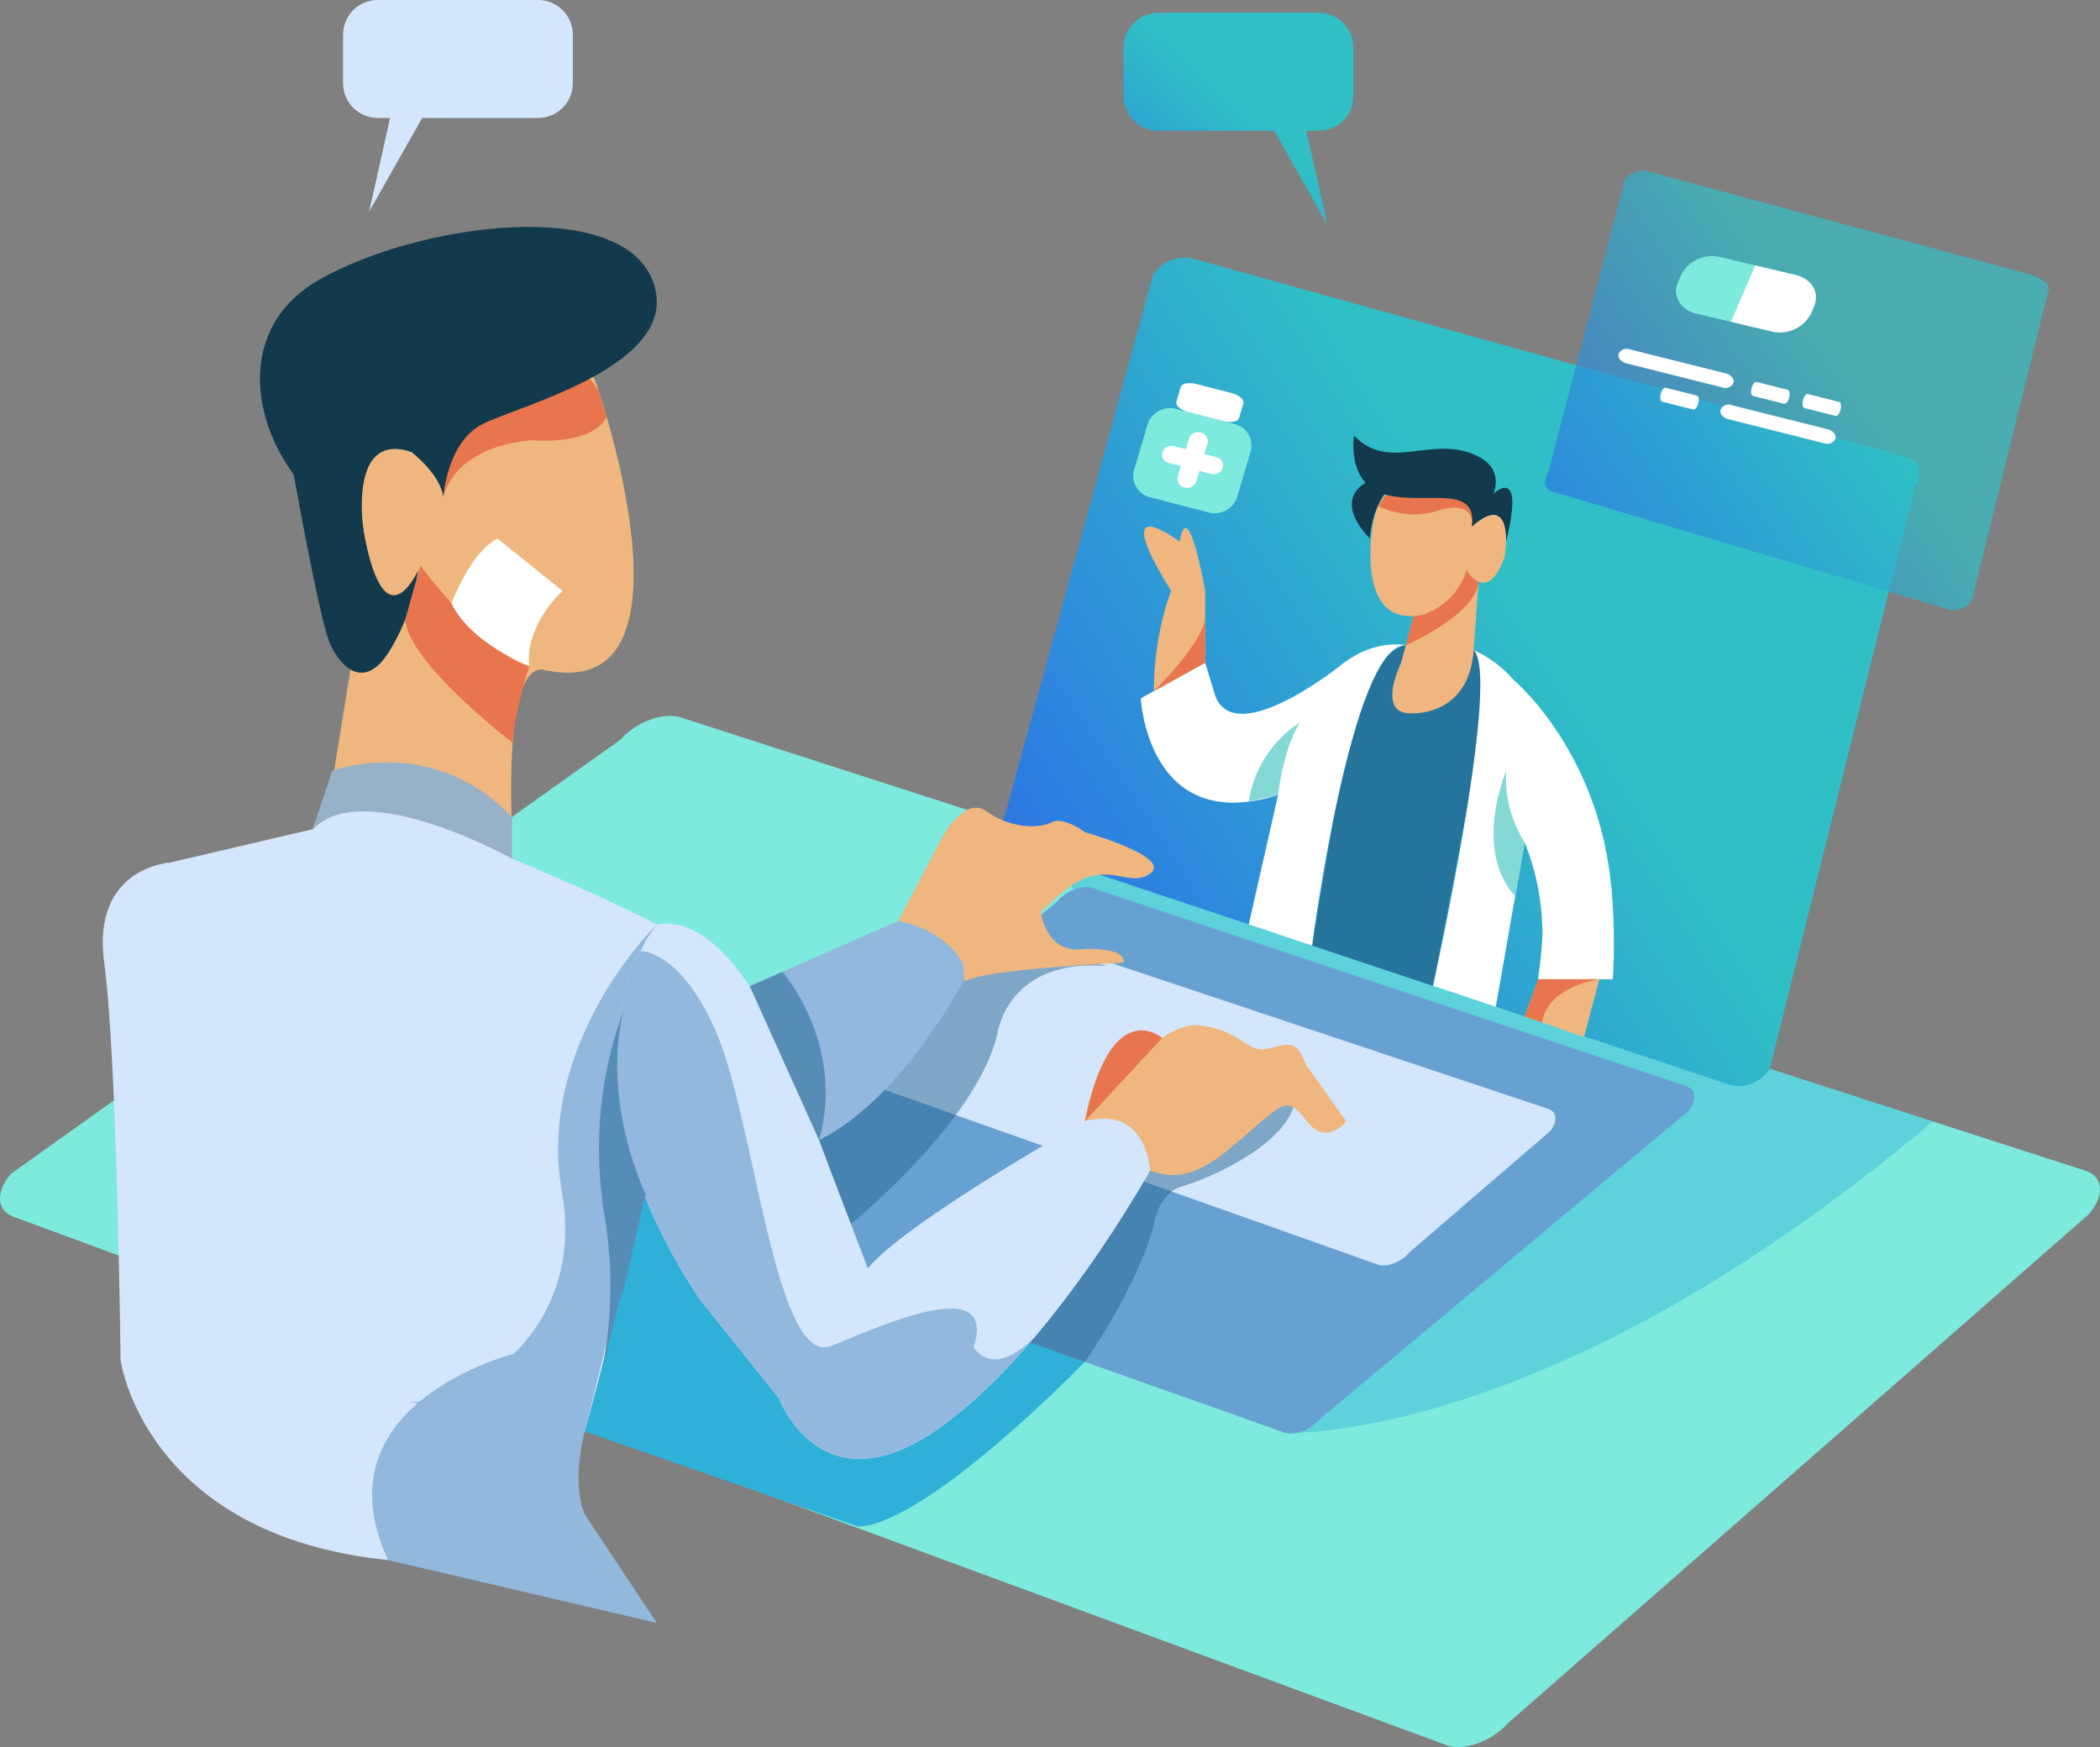 <svg xmlns="http://www.w3.org/2000/svg" xmlns:xlink="http://www.w3.org/1999/xlink" width="299.47" height="249.161" viewBox="0 0 299.47 249.161">
  <rect x="0" y="0" width="299.47" height="249.161" fill="#808080" stroke="none"/>
  <defs>
    <linearGradient id="linear-gradient" x1="0.583" y1="0.453" x2="-0.685" y2="1.194" gradientUnits="objectBoundingBox">
      <stop offset="0" stop-color="#30bfc6"/>
      <stop offset="0.794" stop-color="#2a36ff"/>
    </linearGradient>
    <linearGradient id="linear-gradient-2" x1="0.577" y1="0.455" x2="-0.688" y2="1.22" xlink:href="#linear-gradient"/>
    <clipPath id="clip-path">
      <path id="Path_79785" data-name="Path 79785" d="M368.993,355.215s9.788-14.466,16.313-13.711,6.525,4.306,10.254,3.229,3.728-.243,5.127,2.6l5.593,7.879s-2.8,3.634-5.593,0-3.212-2.751-8.39,1.615c-4.661,3.93-9.321,7.15-13.982,5.378C378.314,362.208,372.2,353.375,368.993,355.215Z" transform="translate(-368.993 -341.476)" fill="none"/>
    </clipPath>
    <clipPath id="clip-path-2">
      <path id="Path_79795" data-name="Path 79795" d="M307.646,341.917s-25.505,14.313-30.93,20.953c-3.349-8.7-8.378-21.855-8.687-23.131-.466-1.923-9.738-28.011-21.415-25.92,0,0-16.338,19.317,6.034,53.35l10.187,12.741h0l.918,1.148.264.33c0,.007,5.88,15.773,22.189,4.745s30.761-37.224,30.761-37.224S316.5,339.492,307.646,341.917Z" transform="translate(-240.857 -313.7)" fill="#d4e6fc"/>
    </clipPath>
    <linearGradient id="linear-gradient-3" x1="0.523" y1="0.467" x2="-1.319" y2="2.287" xlink:href="#linear-gradient"/>
  </defs>
  <g id="Group_43644" data-name="Group 43644" transform="translate(-533 -1234.92)">
    <path id="Path_79771" data-name="Path 79771" d="M287.258,400.531c-2.28,2.583-6.173,4-8.7,3.164L74.236,328.345c-2.523-.835-2.72-3.606-.441-6.189l86.868-61.873c2.279-2.583,6.172-4,8.695-3.165l200.291,64.637c2.522.835,2.719,3.606.44,6.188Z" transform="translate(460.793 1080.146)" fill="#7deadd"/>
    <path id="Path_79772" data-name="Path 79772" d="M394.448,377.824s37.539,1.96,92.378-44.408l-23.245-7.5L362.531,295.944Z" transform="translate(321.795 1061.442)" fill="#2eb0d8" opacity="0.4"/>
    <path id="Path_79773" data-name="Path 79773" d="M455.61,247.122a5.342,5.342,0,0,1-5.443,2.369L347.7,215.315c-1.832-.509-2.366-2.4-1.192-4.214l21.161-77.228a5.343,5.343,0,0,1,5.442-2.369l102.008,28.372c1.832.509,2.365,2.4,1.192,4.214Z" transform="translate(329.766 1140.232)" fill="url(#linear-gradient)"/>
    <path id="Path_79774" data-name="Path 79774" d="M555.786,168.976a3.03,3.03,0,0,1-3.087,1.344l-56.755-16.876c-1.039-.289-1.342-1.359-.676-2.39l11.014-41.99a3.03,3.03,0,0,1,3.087-1.344l54.641,14.742c1.039.289,3.323,1.359,2.658,2.39Z" transform="translate(258.414 1151.581)" opacity="0.7" fill="url(#linear-gradient-2)"/>
    <path id="Path_79775" data-name="Path 79775" d="M444.547,237.527s-6.01,1.072-8.492,13.922l-4.869,28.915,17.243,5.751,7.451-38.646s1.535-8.755-1.653-9.259Z" transform="translate(288.926 1089.41)" fill="#26749b"/>
    <path id="Path_79776" data-name="Path 79776" d="M105.206,429.207s3.4,24.949,38.136,28.492c0,0,18.028-20.775,15.328-23.618S105.441,418.2,105.206,429.207Z" transform="translate(444.994 999.72)" fill="#d4e6fc"/>
    <path id="Path_79777" data-name="Path 79777" d="M303.492,403.6s-22.224,22.988-32.28,23.509l-39.03-13.584,5.708-42.612Z" transform="translate(384.203 1025.549)" fill="#2eb0d8"/>
    <path id="Path_79778" data-name="Path 79778" d="M351,379.487c-1.294,1.574-3.565,2.492-5.073,2.051l-83.49-29.586c-1.508-.441-1.682-2.075-.388-3.649l51.293-42.441c1.293-1.574,3.565-2.492,5.073-2.051l84.6,28.239c1.508.441,1.682,2.075.388,3.648Z" transform="translate(370.32 1057.729)" fill="#66a1d1"/>
    <path id="Path_79779" data-name="Path 79779" d="M385.224,361.866c-1.14,1.386-3.14,2.195-4.468,1.806L307.22,337.614c-1.328-.388-1.481-1.827-.342-3.214l19.038-16.056c1.14-1.386,3.14-2.2,4.469-1.807L404.9,341.409c1.328.389,1.481,1.827.342,3.213Z" transform="translate(348.805 1051.629)" fill="#d4e6fc"/>
    <path id="Path_79780" data-name="Path 79780" d="M355.5,397.57s7.379-10.216,9.862-19.657c0,0,.619-4.44,4.036-5.387s13.915-5.417,15.855-11.271c0,0,3.637-3.129-3.738-2.927s-40.7,27.745-40.7,27.745l6.9,8.737Z" transform="translate(332.191 1031.58)" fill="#276793" opacity="0.5"/>
    <path id="Path_79781" data-name="Path 79781" d="M299.155,360.579s18.461-14.973,20.992-27.6c0,0,1.656-10.4,15.609-9.184,0,0-15.875-4.063-23.332.442S292.79,344.2,292.79,344.2Z" transform="translate(355.184 1048.913)" fill="#276793" opacity="0.5"/>
    <path id="Path_79782" data-name="Path 79782" d="M318.023,298.127l6.059-11.6s3.263-6.368,6.525-4,7.457,2.537,9.321,1.518,7.817,2.617,6.239,5.227-18.357,16.45-18.357,16.45S318.023,309.972,318.023,298.127Z" transform="translate(343.104 1068.121)" fill="#efb77f"/>
    <path id="Path_79783" data-name="Path 79783" d="M368.993,355.215s9.788-14.466,16.313-13.711,6.525,4.306,10.254,3.229,3.728-.243,5.127,2.6l5.593,7.879s-2.8,3.634-5.593,0-3.38-2.944-8.39,1.615c-5.908,5.378-9.321,7.15-13.982,5.378C378.314,362.208,372.2,353.375,368.993,355.215Z" transform="translate(318.701 1039.643)" fill="#efb77f"/>
    <g id="Group_43226" data-name="Group 43226" transform="translate(687.693 1381.119)" clip-path="url(#clip-path)">
      <path id="Path_79784" data-name="Path 79784" d="M368.993,362.884s17.666-10.509,29.573-2.178c0,0-9.787,17.023-14.786,15.473S368.993,362.884,368.993,362.884Z" transform="translate(-368.993 -349.145)" fill="#efb77f"/>
    </g>
    <path id="Path_79786" data-name="Path 79786" d="M165.716,224.065l-2.6,15.975,25.634,6.667s-1.341-22.93,4.282-22.642c0,0-12.558-27.16-14.958-20.986S166.618,218.521,165.716,224.065Z" transform="translate(417.27 1106.34)" fill="#efb77f"/>
    <path id="Path_79787" data-name="Path 79787" d="M151.487,176.74s4.2,23.788,5.729,27.182,4.919,6.779,8.438,1.141,4.192-11.127,4.529-15.28S161.249,152.188,151.487,176.74Z" transform="translate(422.836 1122.786)" fill="#123a4c"/>
    <path id="Path_79788" data-name="Path 79788" d="M204.438,158.991s16.156,47.33-9.942,39.081c0,0-13.049-7.941-15.534-14.309,0,0-4.971,12.186-8.078-4.858s2.486-13.7,6.835-11.331c0,0-5.592-14.768,9.321-18.629C187.04,148.946,201.433,148.021,204.438,158.991Z" transform="translate(413.98 1131.829)" fill="#efb77f"/>
    <path id="Path_79789" data-name="Path 79789" d="M185.216,215.763s10.069,13.344,15.534,14.309c0,0-2.174,6.847-2.371,10.958,0,0-14.732-11.232-15.332-17.536Z" transform="translate(407.727 1099.83)" fill="#e8754d"/>
    <path id="Path_79790" data-name="Path 79790" d="M160.547,270.771s14.448-5.311,25.634,6.667v5.892s-23.3-10.756-28.431-4.2Z" transform="translate(419.838 1074.056)" fill="#97b1c9"/>
    <path id="Path_79791" data-name="Path 79791" d="M130.261,285.549l-20.4,4.763s-11.186.673-9.322,14.332,2.33,56.645,2.33,56.645l66.183,10.147s19.159-67.725,10.279-72.314-20.643-9.374-20.643-9.374S137.607,277.963,130.261,285.549Z" transform="translate(447.326 1067.638)" fill="#d4e6fc"/>
    <path id="Path_79792" data-name="Path 79792" d="M218.936,313.929s-17.27,16.79-13.541,38.1-15.189,31.106-22.348,29.9l25.611,4.308,8.421-34.21Z" transform="translate(407.727 1052.832)" fill="#92b8dd"/>
    <path id="Path_79793" data-name="Path 79793" d="M307.646,341.917s-25.505,14.313-30.93,20.953c-3.349-8.7-8.378-21.855-8.687-23.131-.466-1.923-9.738-28.011-21.415-25.92,0,0-16.338,19.317,6.034,53.35l10.187,12.741h0l.918,1.148.264.33c0,.007,5.88,15.773,22.189,4.745s30.761-37.224,30.761-37.224S316.5,339.492,307.646,341.917Z" transform="translate(380.049 1052.941)" fill="#d4e6fc"/>
    <g id="Group_43227" data-name="Group 43227" transform="translate(620.906 1366.641)" clip-path="url(#clip-path-2)">
      <path id="Path_79794" data-name="Path 79794" d="M239,321.145s6.071-1.277,11.664,11.335,8.475,48.334,16.589,44.978,23.565-10.149,20.232.222c0,0,3.584,6.461,12.137-5.681,0,0-20.526,46.423-47.093,17.681S229.2,327.027,239,321.145Z" transform="translate(-236.542 -317.247)" fill="#92b8dd"/>
    </g>
    <path id="Path_79796" data-name="Path 79796" d="M239.521,337.689a57.062,57.062,0,0,0-1.8,33.229s2.893,2.731,1.136,9.6l3.856-16.75S236.419,350.927,239.521,337.689Z" transform="translate(382.359 1041.456)" fill="#568db7"/>
    <path id="Path_79797" data-name="Path 79797" d="M236.827,388.472a61.378,61.378,0,0,1-.3,24.49l5.026-20.419S238.15,381.062,236.827,388.472Z" transform="translate(382.123 1018.335)" fill="#568db7"/>
    <path id="Path_79798" data-name="Path 79798" d="M193.518,175.35s1.061-7.006,12.486-8.108c0,0,8.787.88,10.79-3.37l-1.089-3.513S199.466,133.284,193.518,175.35Z" transform="translate(402.713 1130.462)" fill="#e8754d"/>
    <path id="Path_79799" data-name="Path 79799" d="M164.958,155.2s4.066,3.124,4.532,6.407c0,0,.466-7.8,5.593-10.415s28.9-8.517,24.236-20.48-33.351-8.182-47.54-.1c-15.567,8.865-7.353,30.1,6.344,35.92C158.123,166.534,155.765,152.037,164.958,155.2Z" transform="translate(426.742 1144.201)" fill="#123a4c"/>
    <path id="Path_79800" data-name="Path 79800" d="M376.852,352.719s2.883,5.13,14.083,2.565c0,0-12.677,4.126-18.915,3.136Z" transform="translate(317.252 1034.26)" fill="none"/>
    <path id="Path_79801" data-name="Path 79801" d="M380.028,344.011s-7.307-6.368-11.035,11.9Z" transform="translate(318.701 1038.943)" fill="#e8754d"/>
    <path id="Path_79802" data-name="Path 79802" d="M277.322,322.274l21.215-9.328s7.924,1.386,9.788,7.588c0,0-8.659,17.427-21.109,23.7C287.216,344.233,279.406,325.1,277.322,322.274Z" transform="translate(362.59 1053.303)" fill="#92b8dd"/>
    <path id="Path_79803" data-name="Path 79803" d="M365.9,288.61s12.584,3.544,9.322,5.9-6.406-2.649-12.69,2.845C362.531,297.355,362.593,287.545,365.9,288.61Z" transform="translate(321.795 1064.992)" fill="#efb77f"/>
    <path id="Path_79804" data-name="Path 79804" d="M346.736,310.095s.672,6.259,6.265,5.33c0,0,5.909-.243,5.518,1.977,0,0-20.642.939-22.607,2.731,0,0-1.554-9.313,2.175-10.038A30.935,30.935,0,0,1,346.736,310.095Z" transform="translate(334.693 1054.821)" fill="#efb77f"/>
    <path id="Path_79805" data-name="Path 79805" d="M194.237,431.427s-28.29,7.056-17.953,29.415l38.326,8.966-10.279-15.5s-1.953-3.875,0-11.807Z" transform="translate(412.051 996.577)" fill="#92b8dd"/>
    <path id="Path_79806" data-name="Path 79806" d="M281.99,326.9s9.054,10.311,5.226,24.012l-9.894-21.959Z" transform="translate(362.59 1046.619)" fill="#568db7"/>
    <path id="Path_79807" data-name="Path 79807" d="M457.317,222.409l-1.783,6.679,10.35-1.826.889-12.6S459.1,215.73,457.317,222.409Z" transform="translate(277.268 1100.358)" fill="#efb77f"/>
    <path id="Path_79808" data-name="Path 79808" d="M456.819,226.579s10.034-4.328,10.367-9.049l.2-2.87s-8.343,3.579-9.456,7.749Z" transform="translate(276.652 1100.358)" fill="#e8754d"/>
    <path id="Path_79809" data-name="Path 79809" d="M447.629,196.315s-3.164,15.8,7.07,13.551a9.712,9.712,0,0,0,6.173-6.335s2.942,5.167,5.426-1.932c0,0,1.683-9.8-4.656-4.3,0,0,1.606-7.95-6.837-8.417C454.806,188.887,448.531,191.079,447.629,196.315Z" transform="translate(281.273 1112.697)" fill="#efb77f"/>
    <path id="Path_79810" data-name="Path 79810" d="M444.018,190.916s-4.812,2.254.611,7.947c0,0,.18-8.489,7.727-10.142C452.356,188.72,445.978,187.6,444.018,190.916Z" transform="translate(283.725 1112.864)" fill="#123a4c"/>
    <path id="Path_79811" data-name="Path 79811" d="M449.256,194.8a11.335,11.335,0,0,0,8.739.616s4.951-1.685,4.648,2.319c0,0,3.849-7.393.557-7.9s-12.619,3.078-12.619,3.078Z" transform="translate(280.273 1112.265)" fill="#e8754d"/>
    <path id="Path_79812" data-name="Path 79812" d="M459.393,193.13s7.125-6.974.71-10.071-12.489,2.425-17.537-2.89c0,0-1.146,6.858,4.464,8.413S460.163,186.9,459.393,193.13Z" transform="translate(283.523 1116.872)" fill="#123a4c"/>
    <path id="Path_79813" data-name="Path 79813" d="M454.389,240.2s-3.507,7.146,1.242,7.2c0,0,8.422.711,9.108-9.022a11.571,11.571,0,0,0-10.35,1.826Z" transform="translate(278.414 1089.248)" fill="#efb77f"/>
    <path id="Path_79814" data-name="Path 79814" d="M436.246,237.424s-12.579-2.713-17.57,18.528l-4.828,21.3,9.037,3.014S428.489,237.156,436.246,237.424Z" transform="translate(297.227 1089.514)" fill="#fff"/>
    <path id="Path_79815" data-name="Path 79815" d="M470.065,238.837a17.112,17.112,0,0,1,9.764,13.239l-6.612,37.651-8.951-2.985S474.027,242.721,470.065,238.837Z" transform="translate(273.088 1088.783)" fill="#fff"/>
    <path id="Path_79816" data-name="Path 79816" d="M413.611,241.883s-15.508,12.728-18.643,5.06l-1.471-4.822-9.19,5.069s.972,19.654,19.584,13.784l7.013-3.149S415.6,248.447,413.611,241.883Z" transform="translate(311.369 1087.325)" fill="#fff"/>
    <path id="Path_79817" data-name="Path 79817" d="M418.034,269.036s.665-6.353,3.084-10.316a16.373,16.373,0,0,0-7.27,11.263Z" transform="translate(297.227 1079.264)" fill="#84d8d5"/>
    <path id="Path_79818" data-name="Path 79818" d="M387.913,236.944a42.654,42.654,0,0,1,2.431-14.3h4.879v10.266Z" transform="translate(309.643 1096.535)" fill="#efb77f"/>
    <path id="Path_79819" data-name="Path 79819" d="M387.913,240.253s7.31-7.092,7.31-10.695v6.663Z" transform="translate(309.643 1093.226)" fill="#e8754d"/>
    <path id="Path_79820" data-name="Path 79820" d="M483.976,246.952s14.157,11.77,14.156,34.364l-10.078.512s0-10.566-6.442-18.421C481.612,263.407,480.514,245.629,483.976,246.952Z" transform="translate(264.861 1084.932)" fill="#fff"/>
    <path id="Path_79821" data-name="Path 79821" d="M485.273,282.156A17.27,17.27,0,0,1,482.626,272s-4.764,11.156,1.3,17.821Z" transform="translate(265.148 1072.908)" fill="#84d8d5"/>
    <path id="Path_79822" data-name="Path 79822" d="M493.594,309.032s.308,1.244-.577,7.82h10.655a85.568,85.568,0,0,0-.22-13.151S493.7,305.64,493.594,309.032Z" transform="translate(259.322 1057.729)" fill="#fff"/>
    <path id="Path_79823" data-name="Path 79823" d="M491.255,328.932l-1.917,5.3,8.48,2.938,2.176-8.242Z" transform="translate(261.084 1045.648)" fill="#efb77f"/>
    <path id="Path_79824" data-name="Path 79824" d="M499.995,328.932s-7.42.955-8.162,6.168l-2.494-.864,1.917-5.3Z" transform="translate(261.084 1045.648)" fill="#e8754d"/>
    <path id="Path_79825" data-name="Path 79825" d="M393.922,214.235s-2.431-13.993-3.655-7c0,0-10.544-8.075-1.224,7C389.043,214.235,390.471,224.228,393.922,214.235Z" transform="translate(310.943 1104.946)" fill="#efb77f"/>
    <path id="Path_79826" data-name="Path 79826" d="M478.018,194.07s4.541-4.346,1.773,6.856c0,0,.481-6.91-4.853-2.183C474.938,198.743,476.245,187.215,478.018,194.07Z" transform="translate(267.979 1111.258)" fill="#123a4c"/>
    <path id="Path_79827" data-name="Path 79827" d="M537.11,131.227a4.984,4.984,0,0,0-5.626,2.522l-.454,1.051c-.835,1.933.33,3.937,2.6,4.477l4.934,1.172,3.478-8.05Z" transform="translate(241.252 1140.368)" fill="#7deadd"/>
    <path id="Path_79828" data-name="Path 79828" d="M557.162,140.5l.454-1.051c.835-1.933-.33-3.937-2.6-4.477l-5.8-1.377-3.478,8.05,5.8,1.377A4.984,4.984,0,0,0,557.162,140.5Z" transform="translate(234.08 1139.168)" fill="#fff"/>
    <path id="Path_79829" data-name="Path 79829" d="M397.073,185.387a3.375,3.375,0,0,1-4.142,2.122l-8.17-2.118a3.121,3.121,0,0,1-2.4-3.817l1.959-6.661a3.375,3.375,0,0,1,4.143-2.123l8.17,2.118a3.121,3.121,0,0,1,2.395,3.817Z" transform="translate(312.344 1120.471)" fill="#7deadd"/>
    <path id="Path_79830" data-name="Path 79830" d="M402.966,170.807c-.153.52-1.166.712-2.262.427l-4.961-1.286c-1.1-.284-1.861-.936-1.708-1.457l.622-2.113c.153-.52,1.166-.712,2.262-.428l4.961,1.286c1.1.284,1.861.936,1.708,1.457Z" transform="translate(306.721 1123.741)" fill="#fff"/>
    <path id="Path_79831" data-name="Path 79831" d="M397.836,182.8l-1.661-.431.444-1.509a1.262,1.262,0,0,0-.969-1.544,1.365,1.365,0,0,0-1.675.858l-.444,1.509-1.661-.43a1.365,1.365,0,0,0-1.675.858,1.262,1.262,0,0,0,.969,1.544l1.66.43-.444,1.509a1.262,1.262,0,0,0,.969,1.544,1.365,1.365,0,0,0,1.675-.858l.444-1.509,1.66.431a1.365,1.365,0,0,0,1.675-.858,1.262,1.262,0,0,0-.968-1.544Z" transform="translate(308.568 1117.306)" fill="#fff"/>
    <path id="Path_79832" data-name="Path 79832" d="M531.406,161.3a1.258,1.258,0,0,1-1.608.657l-13.67-3.429c-.75-.188-1.246-.787-1.108-1.338h0a1.258,1.258,0,0,1,1.608-.657l13.67,3.429c.75.188,1.246.787,1.108,1.338Z" transform="translate(248.799 1128.214)" fill="#fff"/>
    <path id="Path_79833" data-name="Path 79833" d="M559.3,176.575a1.258,1.258,0,0,1-1.608.657l-13.67-3.429c-.75-.188-1.246-.787-1.108-1.338h0a1.258,1.258,0,0,1,1.608-.657l13.67,3.429C558.945,175.424,559.441,176.023,559.3,176.575Z" transform="translate(235.443 1120.902)" fill="#fff"/>
    <path id="Path_79834" data-name="Path 79834" d="M556.724,167.721c-.138.551-.449.948-.694.886l-4.469-1.121c-.245-.061-.332-.558-.194-1.109h0c.138-.551.449-.948.694-.886l4.47,1.121c.245.062.332.558.193,1.109Z" transform="translate(231.418 1123.902)" fill="#fff"/>
    <path id="Path_79835" data-name="Path 79835" d="M570.783,171.039c-.138.551-.449.948-.694.886L565.62,170.8c-.245-.061-.332-.558-.194-1.109h0c.138-.551.449-.948.694-.886l4.469,1.121C570.835,169.992,570.922,170.488,570.783,171.039Z" transform="translate(224.688 1122.313)" fill="#fff"/>
    <path id="Path_79836" data-name="Path 79836" d="M531.867,169.3c-.138.551-.449.948-.694.886l-4.469-1.121c-.245-.062-.332-.558-.194-1.109h0c.138-.551.449-.948.694-.886l4.469,1.121C531.919,168.256,532.005,168.752,531.867,169.3Z" transform="translate(243.318 1123.145)" fill="#fff"/>
    <path id="Path_79837" data-name="Path 79837" d="M407.43,64.511H384.561a4.947,4.947,0,0,0-4.947,4.947v6.927a4.947,4.947,0,0,0,4.947,4.947h16.532l7.564,13.358-2.985-13.358h1.757a4.947,4.947,0,0,0,4.947-4.947V69.458a4.947,4.947,0,0,0-4.947-4.947Z" transform="translate(313.615 1172.245)" fill="url(#linear-gradient-3)"/>
    <path id="Path_79838" data-name="Path 79838" d="M171.017,60.988h22.868a4.947,4.947,0,0,1,4.947,4.947v6.927a4.947,4.947,0,0,1-4.947,4.947H177.354L169.79,91.167l2.985-13.358h-1.757a4.947,4.947,0,0,1-4.947-4.947V65.935a4.947,4.947,0,0,1,4.947-4.947Z" transform="translate(415.854 1173.932)" fill="#d4e6fc"/>
    <path id="Path_79839" data-name="Path 79839" d="M195.733,217.6s2.678-7.3,6.553-9.251l9.28,7.454s-5.433,4.907-4.743,10.721C206.824,226.52,198.545,223.395,195.733,217.6Z" transform="translate(401.652 1103.382)" fill="#fff"/>
  </g>
</svg>

